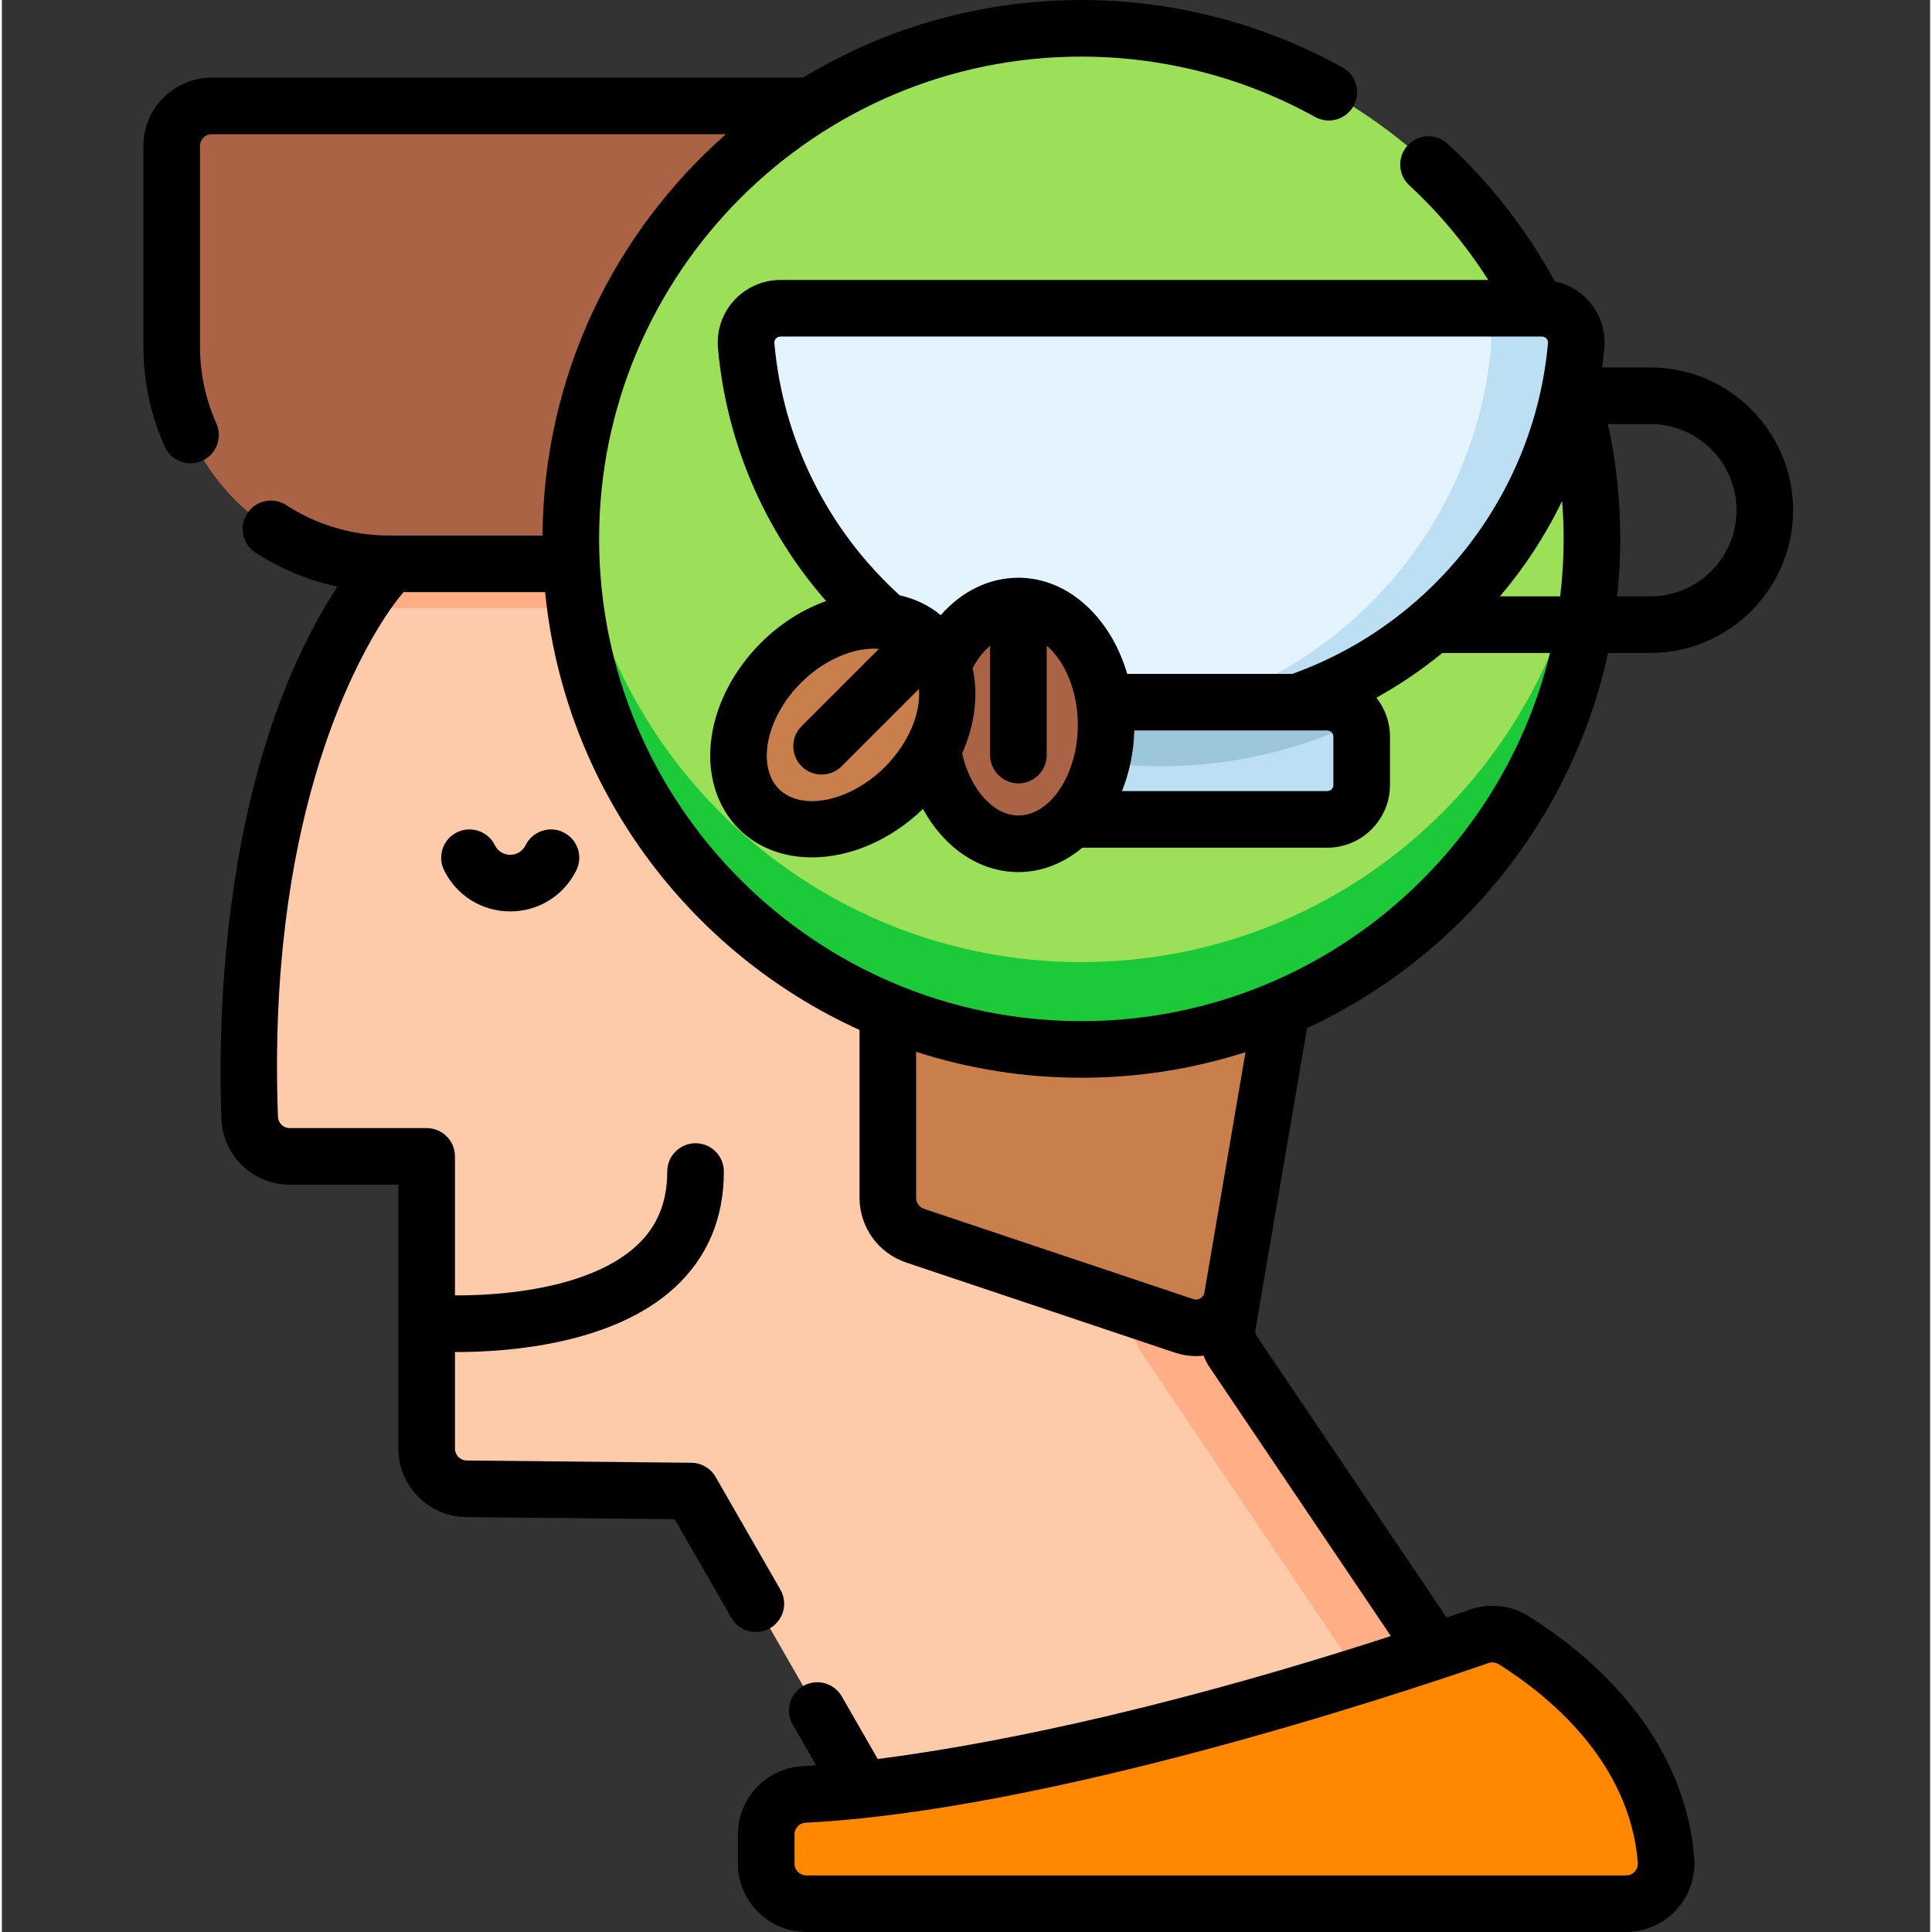 <svg height="511pt" viewBox="-37 0 511 511.998" width="511pt" xmlns="http://www.w3.org/2000/svg"><rect x="-37" y="0" width="511" height="511.998" fill="#333333" stroke="none"/><path d="m375.891 486.598h-177.691l-52.551-91.457-59.551-.594c-5.828-.059-10.523-4.801-10.523-10.629v-77.465h-36.281c-5.723 0-10.414-4.516-10.629-10.238-.93-24.91-.168-90.008 28.812-135.539.449-.703.898-1.398 1.359-2.094 8.508-12.809 23.055-24.676 30.828-34.121h216.438c4.645 11.5 7.762 23.75 9.082 36.527 1.234 11.801.941 24.051-1.105 36.539l-26.266 153.617c-.422 2.48.125 5.027 1.531 7.113zm0 0" fill="#fecbaa"/><path d="m375.895 486.602h-24.48l-86.551-128.348c-1.406-2.082-1.945-4.633-1.527-7.109l26.262-153.625c2.051-12.484 2.348-24.73 1.113-36.531-1.328-12.781-4.438-25.031-9.09-36.523h24.48c4.648 11.492 7.762 23.742 9.086 36.523 1.234 11.801.938 24.047-1.113 36.531l-26.262 153.625c-.418 2.477.121 5.027 1.531 7.109zm0 0" fill="#ffae85"/><path d="m315.184 160.988c-.887.105-1.789.164-2.707.164h-246.883c-2.746 0-5.457-.156-8.117-.477.453-.707.902-1.398 1.359-2.094 8.508-12.809 23.055-24.68 30.828-34.121h216.438c4.645 11.496 7.762 23.75 9.082 36.527zm0 0" fill="#ffae85"/><path d="m314.09 197.523-25.012 146.234c-1.012 5.91-7.059 9.527-12.746 7.621l-71.297-23.906c-4.332-1.457-7.254-5.512-7.254-10.078v-134.25h-35.719c-2.551 0-4.898-.902-6.727-2.406-2.387-1.945-3.898-4.91-3.898-8.223v-50.762h153.539c9.789 22.777 13.523 48.719 9.113 75.77zm0 0" fill="#c97f4c"/><path d="m354.539 433.629c-21.797 7.531-115.359 38.723-178.926 41.91-5.645.285-10.059 4.961-10.059 10.613v7.719c0 5.871 4.758 10.629 10.629 10.629h217.238c6.223 0 11.09-5.316 10.594-11.523-1.117-13.953-8.176-38.098-40.293-58.262-2.746-1.723-6.117-2.148-9.184-1.086zm0 0" fill="#f80"/><path d="m312.48 149.422h-246.887c-31.809 0-57.594-25.785-57.594-57.594v-53.129c0-5.871 4.758-10.629 10.629-10.629h214.086c49.926 0 90.395 40.469 90.395 90.391v20.332c0 5.867-4.758 10.629-10.629 10.629zm0 0" fill="#aa6344"/><path d="m384.383 142.809c0 74.727-60.582 135.305-135.309 135.305-74.727 0-135.309-60.578-135.309-135.305 0-74.73 60.582-135.309 135.309-135.309 74.727 0 135.309 60.578 135.309 135.309zm0 0" fill="#9be058"/><path d="m384.379 142.801c0 74.73-60.574 135.316-135.305 135.316-74.727 0-135.301-60.586-135.301-135.316 0-3.895.16-7.75.488-11.566 5.875 69.305 63.98 123.73 134.816 123.73 70.832 0 128.938-54.426 134.812-123.73.328 3.816.488 7.672.488 11.566zm0 0" fill="#1cc939"/><path d="m323.352 195.211v12.812c0 5.039-4.086 9.129-9.125 9.129h-88.012c-5.035 0-9.125-4.09-9.125-9.129v-12.812c0-1.406.316-2.746.891-3.934 1.473-3.078 4.602-5.195 8.234-5.195h88.008c3.633 0 6.766 2.117 8.234 5.195.574 1.184.895 2.527.895 3.934zm0 0" fill="#bddff4"/><path d="m322.457 191.277c-16.164 7.703-33.953 11.781-52.234 11.781-18.285 0-36.074-4.078-52.238-11.781 1.469-3.078 4.602-5.195 8.234-5.195h88.008c3.633 0 6.762 2.117 8.23 5.195zm0 0" fill="#9cc6db"/><path d="m371.102 81.691c5.324 0 9.57 4.543 9.102 9.844-4.98 56.371-52.32 100.57-109.984 100.57-57.66 0-105-44.199-109.98-100.57-.469-5.301 3.777-9.844 9.102-9.844zm0 0" fill="#e3f4ff"/><path d="m380.211 91.539c-4.984 56.363-52.332 100.566-109.988 100.566-3.797 0-7.559-.191-11.254-.574 52.465-5.305 94.066-47.344 98.723-99.992.465-5.305-3.777-9.852-9.098-9.852h22.508c5.328 0 9.574 4.547 9.109 9.852zm0 0" fill="#bddff4"/><path d="m255.637 192.105c0-17.395-10.41-31.5-23.25-31.5-12.84 0-23.25 14.105-23.25 31.5 0 17.398 10.41 31.5 23.25 31.5 12.84 0 23.25-14.102 23.25-31.5zm0 0" fill="#aa6344"/><path d="m202.328 208.543c12.301-12.301 14.914-29.633 5.832-38.715-9.078-9.078-26.41-6.465-38.715 5.836-12.301 12.301-14.91 29.633-5.832 38.711 9.078 9.082 26.414 6.469 38.715-5.832zm0 0" fill="#c97f4c"/><path d="m308.879 272.469c40.109-18.574 70.203-55.223 79.77-99.434h11.207c20.859 0 37.832-16.969 37.832-37.828s-16.973-37.832-37.832-37.832h-12.77c.23-1.719.434-3.441.59-5.18.402-4.59-1.156-9.18-4.277-12.594-2.367-2.582-5.484-4.34-8.867-5.051-7.414-13.609-16.941-25.859-28.359-36.449-3.035-2.82-7.781-2.641-10.598.398-2.816 3.035-2.641 7.781.398 10.598 8.062 7.484 15.066 15.895 20.93 25.09h-187.562c-4.664 0-9.148 1.977-12.297 5.414-3.125 3.414-4.684 8.004-4.277 12.594 2.211 25.004 12.266 48.371 28.66 67.09-6.113 2.18-12.102 5.895-17.281 11.078-7.074 7.074-11.711 15.863-13.047 24.75-1.445 9.586 1.184 18.539 7.211 24.57 5.07 5.066 11.949 7.527 19.355 7.527 9.902 0 20.734-4.41 29.422-12.844 5.602 10.262 14.934 16.738 25.301 16.738 6.25 0 12.062-2.383 16.922-6.457h64.918c9.168 0 16.629-7.461 16.629-16.629v-12.812c0-3.895-1.355-7.473-3.605-10.309 6.207-3.441 12.051-7.418 17.48-11.863h28.531c-13.617 55.93-64.125 97.574-124.188 97.574-70.473 0-127.805-57.332-127.805-127.805 0-70.473 57.332-127.805 127.805-127.805 21.672 0 43.09 5.527 61.93 15.988 3.625 2.012 8.188.707 10.199-2.914 2.012-3.625.703-8.188-2.918-10.199-21.062-11.691-44.996-17.875-69.211-17.875-27.008 0-52.285 7.535-73.848 20.617-.273-.031-.547-.051-.828-.051h-155.77c-9.996 0-18.129 8.133-18.129 18.129v53.133c0 9.199 1.898 18.117 5.645 26.508 1.242 2.785 3.984 4.441 6.852 4.441 1.023 0 2.062-.211 3.055-.652 3.781-1.688 5.477-6.125 3.789-9.906-2.879-6.449-4.34-13.312-4.34-20.391v-53.133c0-1.723 1.402-3.129 3.129-3.129h136.25c-29.574 26.012-48.34 64.027-48.602 106.355h-40.684c-9.691 0-19.102-2.785-27.215-8.051-3.477-2.254-8.121-1.266-10.375 2.207-2.254 3.477-1.266 8.121 2.207 10.375 6.672 4.332 14.02 7.367 21.703 9.016-30.699 47.141-31.734 114.227-30.742 141.027.363 9.789 8.32 17.457 18.117 17.457h28.781v69.965c0 9.895 8.051 18.027 17.949 18.129l55.266.555 15.023 26.141c1.387 2.41 3.91 3.762 6.508 3.762 1.27 0 2.555-.32 3.73-.996 3.59-2.066 4.828-6.648 2.766-10.242l-17.16-29.855c-1.324-2.305-3.77-3.734-6.426-3.766l-59.559-.598c-1.707-.016-3.098-1.422-3.098-3.129v-25.613h.418c13.922 0 41.465-2.066 57.785-17.066 8.664-7.961 13.055-18.312 13.055-30.77 0-4.141-3.355-7.5-7.5-7.5-4.141 0-7.5 3.359-7.5 7.5 0 8.188-2.676 14.637-8.188 19.711-6.895 6.348-18.395 10.602-33.258 12.309-5.711.656-10.926.812-14.812.801v-36.832c0-4.145-3.359-7.5-7.5-7.5h-36.281c-1.691 0-3.062-1.324-3.129-3.016-2.848-76.68 19.277-118.703 28.926-133.211 1.227-1.848 2.66-3.762 4.336-5.809h37.543c5.098 51.715 37.895 95.418 83.316 116.02v44.453c0 7.793 4.969 14.699 12.371 17.191l71.297 23.902c1.793.602 3.648.898 5.496.898.668 0 1.336-.047 1.996-.125.449 1.105 1.008 2.18 1.688 3.188l47.961 71.121c-65.367 21.203-111.172 29.41-135.984 32.574l-9.523-16.574c-2.066-3.59-6.648-4.828-10.242-2.766-3.59 2.062-4.828 6.648-2.766 10.238l6.199 10.785c-1.484.109-2.664.176-3.535.219-9.637.484-17.184 8.434-17.184 18.102v7.719c0 9.996 8.133 18.129 18.129 18.129h217.238c5.039 0 9.891-2.121 13.309-5.824 3.43-3.715 5.164-8.742 4.762-13.793-2.68-33.469-28.578-54.477-43.781-64.02-4.719-2.957-10.41-3.625-15.621-1.824-2.094.723-4.16 1.43-6.219 2.129l-50.305-74.598c-.328-.492-.453-1.078-.355-1.66zm113.809-137.262c0 12.59-10.242 22.828-22.832 22.828h-8.789c.535-5.004.816-10.086.816-15.227 0-10.281-1.098-20.477-3.258-30.434h11.23c12.59 0 22.832 10.242 22.832 22.832zm-254.582-45.477c.188-.203.594-.543 1.234-.543h201.766c.637 0 1.043.34 1.23.543.207.23.445.609.398 1.145-3.5 39.594-29.934 73.965-67.344 87.566-.113.039-.219.094-.328.141h-43.836c-4.344-14.859-15.633-25.477-28.84-25.477-7.785 0-15.035 3.598-20.578 9.926-3.156-2.625-6.875-4.379-10.906-5.285-19.137-17.449-30.926-41.168-33.195-66.871-.047-.531.191-.914.398-1.145zm.809 119.344c-3.594-3.594-3.414-8.891-2.984-11.727.852-5.652 4.066-11.625 8.82-16.379 5.859-5.859 13.207-9.07 19.332-9.07.457 0 .906.02 1.348.055l-20.504 20.504c-2.93 2.93-2.93 7.68 0 10.609 1.465 1.461 3.387 2.195 5.305 2.195s3.84-.734 5.305-2.195l20.5-20.504c.52 6.371-2.715 14.383-9.012 20.68-9.199 9.199-22.07 11.871-28.109 5.832zm48.559-9.422c3.387-7.602 4.359-15.582 2.766-22.613 1.312-2.426 2.898-4.418 4.648-5.902v28.969c0 4.145 3.355 7.5 7.5 7.5s7.5-3.355 7.5-7.5v-28.996c4.871 4.137 8.25 12.094 8.25 20.996 0 13.012-7.211 24-15.75 24-6.594 0-12.75-6.867-14.914-16.453zm98.383 8.367c0 .898-.73 1.629-1.629 1.629h-54.387c1.938-4.863 3.098-10.305 3.27-16.066h51.117c.898 0 1.629.73 1.629 1.629zm44.152-49.984c6.523-7.68 12.074-16.176 16.469-25.281.262 3.336.406 6.688.406 10.051 0 5.156-.316 10.234-.914 15.23zm-3.02 282.68c.895-.309 1.898-.18 2.75.352 12.816 8.051 34.645 25.574 36.801 52.512.098 1.219-.477 2.039-.828 2.422-.348.375-1.102 1-2.289 1h-217.238c-1.727 0-3.129-1.402-3.129-3.129v-7.719c0-1.668 1.289-3.039 2.934-3.121 63.551-3.188 154.605-33.195 181-42.316zm-78.27-96.449-71.293-23.898c-1.281-.434-2.145-1.629-2.145-2.973v-38.66c13.809 4.461 28.523 6.879 43.793 6.879 15.164 0 29.777-2.383 43.5-6.781l-10.875 63.605c-.004.02-.008.035-.012.055-.152.898-.742 1.371-1.078 1.57-.336.203-1.031.496-1.891.203zm0 0"/><path d="m101.785 223.992c-.77 1.566-2.328 2.539-4.07 2.539-1.738 0-3.301-.973-4.07-2.539-1.828-3.719-6.324-5.246-10.043-3.418-3.715 1.832-5.246 6.328-3.414 10.043 3.312 6.73 10.031 10.914 17.527 10.914 7.5 0 14.215-4.184 17.527-10.914 1.832-3.715.301-8.211-3.414-10.043-3.715-1.828-8.211-.297-10.043 3.418zm0 0"/></svg>